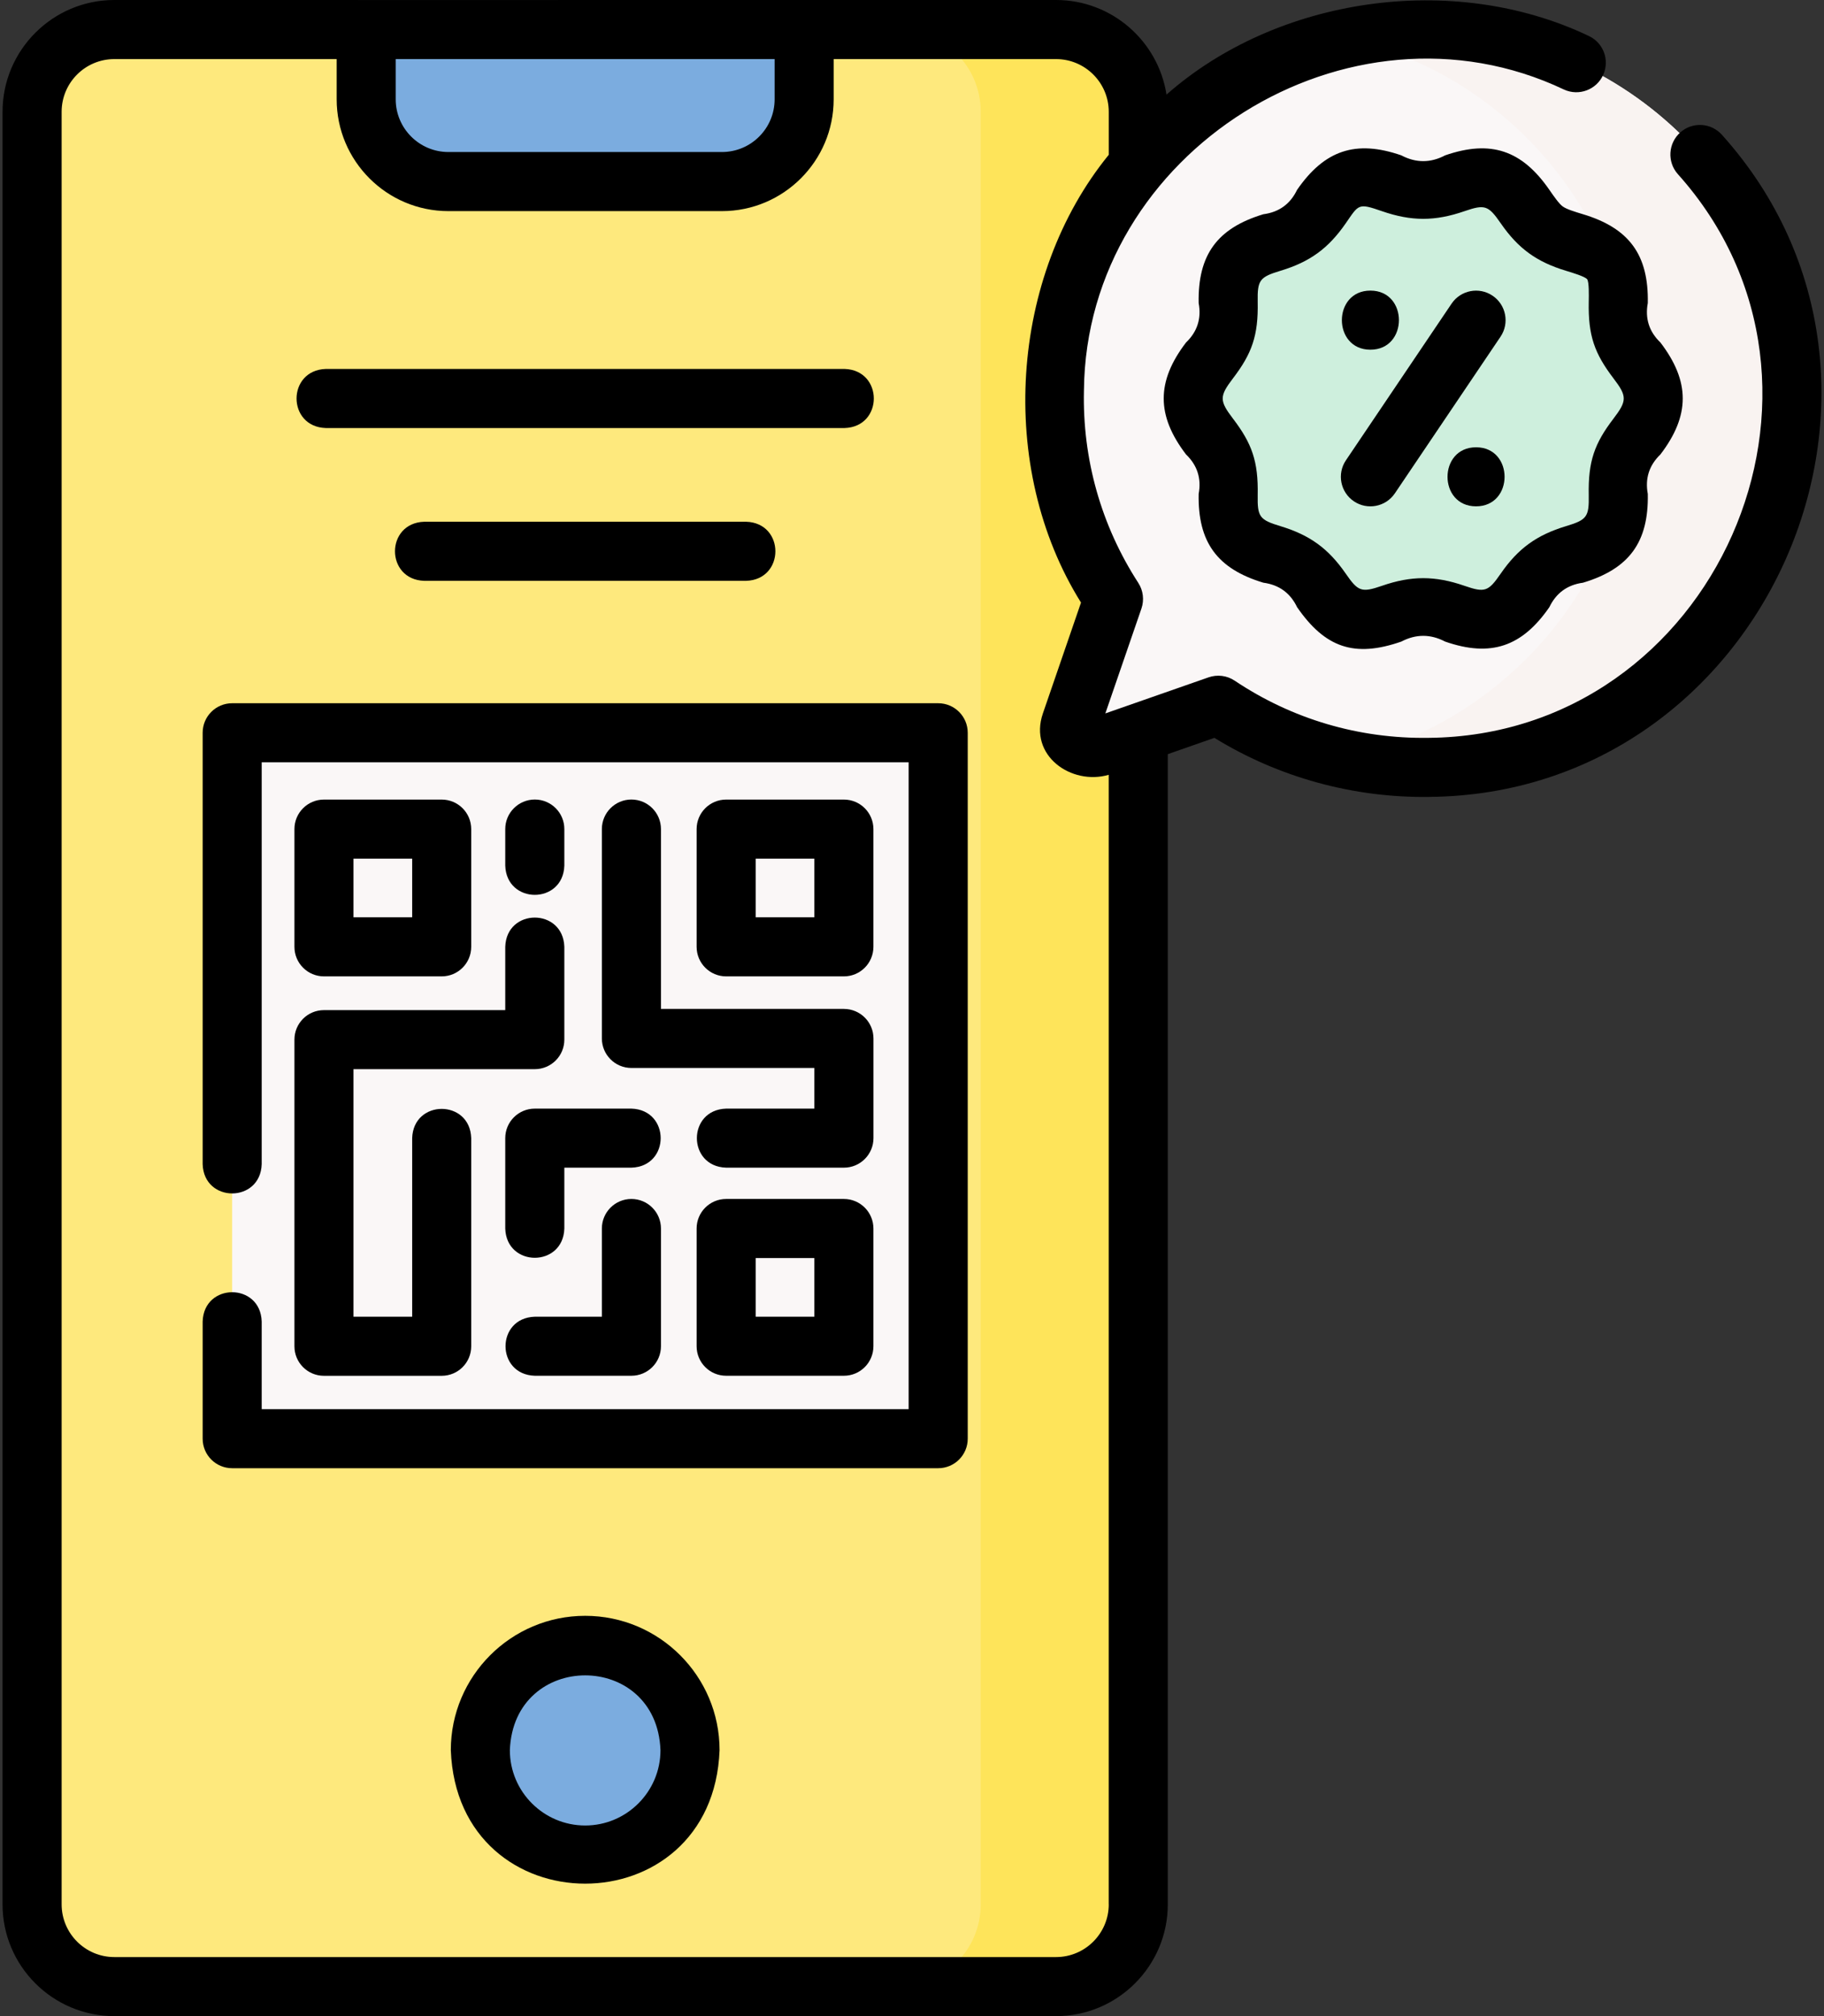 <svg width="38" height="42" viewBox="0 0 38 42" fill="none" xmlns="http://www.w3.org/2000/svg">
<rect x="0" y="0" width="38" height="42" fill="#333333" stroke="none"/>
<path d="M2.382 41.385H22.001C22.947 41.385 23.714 40.618 23.714 39.672V2.328C23.714 1.382 22.947 0.615 22.001 0.615H2.382C1.435 0.615 0.668 1.382 0.668 2.328V39.672C0.668 40.618 1.435 41.385 2.382 41.385V41.385Z" fill="#FEE97D"/>
<path d="M22 0.616H18.719C19.665 0.616 20.432 1.383 20.432 2.329V39.672C20.432 40.618 19.665 41.385 18.719 41.385H22C22.947 41.385 23.714 40.618 23.714 39.672V2.329C23.714 1.383 22.947 0.616 22 0.616V0.616Z" fill="#FEE45A"/>
<path d="M12.191 38.644C13.398 38.644 14.376 37.666 14.376 36.46C14.376 35.254 13.398 34.276 12.191 34.276C10.985 34.276 10.007 35.254 10.007 36.46C10.007 37.666 10.985 38.644 12.191 38.644Z" fill="#7BACDF"/>
<path d="M9.342 3.783H15.04C15.986 3.783 16.753 3.016 16.753 2.07V0.616H7.629V2.07C7.629 3.016 8.396 3.783 9.342 3.783V3.783Z" fill="#7BACDF"/>
<path d="M19.545 29.971H4.837V15.265H19.545V29.971Z" fill="#FAF7F7"/>
<path d="M23.198 12.477C22.388 11.228 21.93 9.729 21.967 8.121C22.063 3.945 25.537 0.583 29.713 0.616C33.908 0.65 37.302 4.044 37.336 8.238C37.37 12.439 33.969 15.924 29.768 15.987C28.143 16.011 26.632 15.53 25.38 14.692L22.832 15.583C22.509 15.696 22.197 15.386 22.309 15.062L23.198 12.477Z" fill="#FAF7F7"/>
<path d="M29.713 0.616C29.131 0.612 28.563 0.673 28.015 0.793C31.449 1.543 34.025 4.587 34.054 8.238C34.084 11.919 31.477 15.049 28.006 15.811C28.572 15.934 29.162 15.996 29.768 15.987C33.968 15.924 37.37 12.439 37.336 8.238C37.301 4.044 33.907 0.65 29.713 0.616V0.616Z" fill="#F9F3F1"/>
<path d="M34.489 8.301C34.489 8.796 33.914 9.193 33.769 9.64C33.619 10.102 33.845 10.761 33.565 11.146C33.282 11.534 32.584 11.521 32.195 11.804C31.81 12.084 31.608 12.754 31.146 12.904C30.7 13.049 30.145 12.63 29.651 12.63C29.156 12.63 28.601 13.049 28.155 12.904C27.692 12.754 27.491 12.084 27.106 11.804C26.717 11.521 26.019 11.534 25.736 11.146C25.456 10.761 25.682 10.102 25.532 9.64C25.387 9.193 24.812 8.796 24.812 8.301C24.812 7.807 25.387 7.409 25.532 6.963C25.682 6.501 25.456 5.842 25.736 5.457C26.019 5.068 26.717 5.081 27.106 4.799C27.491 4.518 27.692 3.849 28.155 3.699C28.601 3.554 29.156 3.972 29.651 3.972C30.145 3.972 30.7 3.554 31.146 3.699C31.608 3.849 31.81 4.518 32.195 4.799C32.584 5.081 33.282 5.068 33.565 5.457C33.845 5.842 33.619 6.501 33.769 6.963C33.914 7.409 34.489 7.807 34.489 8.301Z" fill="#CEEFDD"/>
<path d="M12.191 33.661C10.648 33.661 9.392 34.916 9.392 36.46C9.532 40.168 14.851 40.167 14.991 36.46C14.991 34.916 13.735 33.661 12.191 33.661V33.661ZM12.191 38.029C11.326 38.029 10.622 37.325 10.622 36.46C10.701 34.382 13.682 34.382 13.76 36.46C13.76 37.325 13.056 38.029 12.191 38.029V38.029Z" fill="black"/>
<path d="M19.546 14.65H4.837C4.497 14.65 4.222 14.925 4.222 15.265V24.252C4.247 25.065 5.427 25.065 5.452 24.252V15.88H18.93V29.356H5.452V27.53C5.427 26.716 4.247 26.717 4.222 27.53V29.971C4.222 30.311 4.497 30.586 4.837 30.586H19.546C19.885 30.586 20.161 30.311 20.161 29.971V15.265C20.161 14.925 19.885 14.65 19.546 14.65Z" fill="black"/>
<path d="M17.581 20.34C17.921 20.34 18.196 20.064 18.196 19.724V17.272C18.196 16.932 17.921 16.657 17.581 16.657H15.128C14.788 16.657 14.513 16.932 14.513 17.272V19.724C14.513 20.064 14.788 20.34 15.128 20.34H17.581ZM15.743 17.887H16.966V19.109H15.743V17.887Z" fill="black"/>
<path d="M17.581 24.977H15.128C14.788 24.977 14.513 25.253 14.513 25.592V28.045C14.513 28.385 14.788 28.66 15.128 28.66H17.581C17.921 28.66 18.196 28.385 18.196 28.045V25.592C18.196 25.253 17.921 24.977 17.581 24.977ZM16.966 27.43H15.743V26.208H16.966V27.43Z" fill="black"/>
<path d="M6.749 20.34H9.202C9.542 20.34 9.817 20.064 9.817 19.724V17.272C9.817 16.932 9.542 16.657 9.202 16.657H6.749C6.409 16.657 6.134 16.932 6.134 17.272V19.724C6.134 20.064 6.409 20.34 6.749 20.34V20.34ZM7.364 17.887H8.587V19.109H7.364V17.887Z" fill="black"/>
<path d="M13.154 16.656C12.815 16.656 12.539 16.932 12.539 17.271V21.633C12.539 21.973 12.815 22.248 13.154 22.248H16.966V23.095H15.128C14.315 23.12 14.315 24.3 15.128 24.325H17.581C17.921 24.325 18.197 24.05 18.197 23.71V21.633C18.197 21.293 17.921 21.018 17.581 21.018H13.77V17.271C13.77 16.932 13.494 16.656 13.154 16.656V16.656Z" fill="black"/>
<path d="M11.142 16.656C10.802 16.656 10.526 16.932 10.526 17.271V18.032C10.552 18.845 11.732 18.845 11.757 18.032V17.271C11.757 16.932 11.482 16.656 11.142 16.656Z" fill="black"/>
<path d="M13.154 24.977C12.815 24.977 12.539 25.253 12.539 25.592V27.43H11.142C10.328 27.455 10.329 28.635 11.142 28.66H13.154C13.494 28.66 13.77 28.385 13.77 28.045V25.592C13.77 25.253 13.494 24.977 13.154 24.977Z" fill="black"/>
<path d="M6.134 28.046C6.134 28.386 6.409 28.661 6.749 28.661H9.202C9.542 28.661 9.817 28.386 9.817 28.046V23.71C9.792 22.897 8.612 22.898 8.587 23.71V27.43H7.364V22.273H11.141C11.481 22.273 11.757 21.998 11.757 21.658V19.725C11.731 18.912 10.551 18.912 10.526 19.725V21.043H6.749C6.409 21.043 6.134 21.318 6.134 21.658V28.046Z" fill="black"/>
<path d="M10.526 23.71V25.593C10.552 26.406 11.732 26.405 11.757 25.593V24.325H13.154C13.968 24.3 13.967 23.12 13.154 23.095H11.142C10.802 23.095 10.526 23.37 10.526 23.71Z" fill="black"/>
<path d="M6.788 8.917H17.595C18.408 8.892 18.407 7.711 17.595 7.686H6.788C5.975 7.712 5.975 8.892 6.788 8.917V8.917Z" fill="black"/>
<path d="M8.839 10.869C8.025 10.895 8.026 12.075 8.839 12.1H15.544C16.357 12.075 16.357 10.894 15.544 10.869H8.839Z" fill="black"/>
<path d="M35.876 2.811C35.651 2.556 35.262 2.532 35.008 2.757C34.753 2.982 34.729 3.371 34.953 3.625C38.94 8.067 35.722 15.322 29.759 15.371C28.311 15.392 26.918 14.981 25.723 14.18C25.562 14.072 25.36 14.047 25.177 14.111L23.028 14.862L23.78 12.677C23.841 12.498 23.817 12.301 23.714 12.142C22.941 10.949 22.549 9.563 22.582 8.134C22.626 3.164 28.096 -0.268 32.584 1.866C32.893 2.007 33.258 1.871 33.399 1.562C33.54 1.253 33.404 0.888 33.095 0.747C30.259 -0.603 26.594 -0.052 24.302 1.971C24.129 0.856 23.163 0 22.001 0H16.753C13.432 0.002 5.62 -0 2.382 0C1.098 0 0.053 1.045 0.053 2.329V39.672C0.053 40.956 1.098 42 2.382 42H22.001C23.284 42 24.329 40.956 24.329 39.672V15.711L25.3 15.371C26.637 16.196 28.207 16.625 29.777 16.601C36.782 16.542 40.555 8.024 35.876 2.811V2.811ZM16.138 1.231V2.069C16.138 2.675 15.646 3.167 15.04 3.167H9.342C8.737 3.167 8.244 2.675 8.244 2.069V1.231H16.138ZM23.099 39.672C23.099 40.277 22.606 40.77 22.001 40.77H2.382C1.776 40.77 1.284 40.277 1.284 39.672V2.329C1.284 1.723 1.776 1.231 2.382 1.231H7.014V2.069C7.014 3.353 8.058 4.398 9.342 4.398H15.04C16.324 4.398 17.368 3.353 17.368 2.069V1.231H22.001C22.606 1.231 23.099 1.723 23.099 2.329V3.225C21.039 5.753 20.763 9.738 22.521 12.553L21.727 14.862C21.424 15.742 22.321 16.367 23.098 16.141V39.672H23.099Z" fill="black"/>
<path d="M32.557 4.301C32.479 4.244 32.372 4.09 32.278 3.954C31.707 3.129 31.057 2.908 30.108 3.236C29.803 3.397 29.498 3.397 29.193 3.236C28.244 2.908 27.594 3.129 27.023 3.954C26.881 4.25 26.647 4.42 26.32 4.463C25.359 4.754 24.953 5.308 24.972 6.313C25.032 6.635 24.944 6.91 24.709 7.135C24.089 7.947 24.089 8.655 24.709 9.467C24.944 9.693 25.032 9.967 24.972 10.29C24.953 11.295 25.359 11.849 26.32 12.139C26.647 12.183 26.881 12.353 27.023 12.649C27.607 13.493 28.216 13.705 29.193 13.366C29.498 13.206 29.803 13.206 30.108 13.366C31.057 13.695 31.707 13.474 32.278 12.649C32.42 12.353 32.654 12.183 32.98 12.139C33.942 11.849 34.348 11.295 34.329 10.29C34.269 9.967 34.357 9.693 34.592 9.467C35.212 8.655 35.212 7.947 34.592 7.135C34.357 6.91 34.269 6.635 34.329 6.313C34.348 5.308 33.942 4.754 32.98 4.463C32.82 4.415 32.638 4.36 32.557 4.301V4.301ZM33.067 5.819C33.106 5.881 33.102 6.136 33.099 6.289C33.085 6.992 33.219 7.363 33.614 7.882C33.899 8.255 33.899 8.347 33.614 8.721C33.218 9.239 33.085 9.611 33.099 10.314C33.107 10.768 33.06 10.83 32.625 10.961C32.014 11.146 31.629 11.424 31.266 11.948C31.008 12.322 30.938 12.352 30.511 12.204C29.895 11.991 29.405 11.991 28.79 12.204C28.363 12.351 28.293 12.322 28.035 11.948C27.672 11.424 27.286 11.146 26.676 10.961C26.241 10.83 26.194 10.768 26.202 10.314C26.216 9.611 26.082 9.239 25.687 8.721C25.402 8.348 25.402 8.255 25.687 7.882C26.082 7.364 26.216 6.992 26.202 6.289C26.194 5.835 26.241 5.773 26.676 5.641C27.286 5.457 27.672 5.178 28.035 4.654C28.311 4.254 28.293 4.227 28.79 4.399C29.405 4.612 29.896 4.612 30.511 4.399C30.938 4.252 31.008 4.28 31.267 4.654C31.629 5.178 32.015 5.457 32.625 5.641C32.764 5.683 33.022 5.761 33.067 5.819V5.819Z" fill="black"/>
<path d="M31.095 6.16C30.814 5.97 30.431 6.044 30.241 6.326L28.04 9.589C27.85 9.87 27.924 10.253 28.206 10.443C28.484 10.632 28.869 10.561 29.06 10.277L31.261 7.014C31.451 6.732 31.377 6.35 31.095 6.16Z" fill="black"/>
<path d="M30.751 9.318C29.959 9.318 29.958 10.548 30.751 10.548C31.543 10.548 31.544 9.318 30.751 9.318V9.318Z" fill="black"/>
<path d="M28.55 7.285C29.342 7.285 29.343 6.054 28.55 6.054C27.758 6.054 27.757 7.285 28.55 7.285Z" fill="black"/>
</svg>
